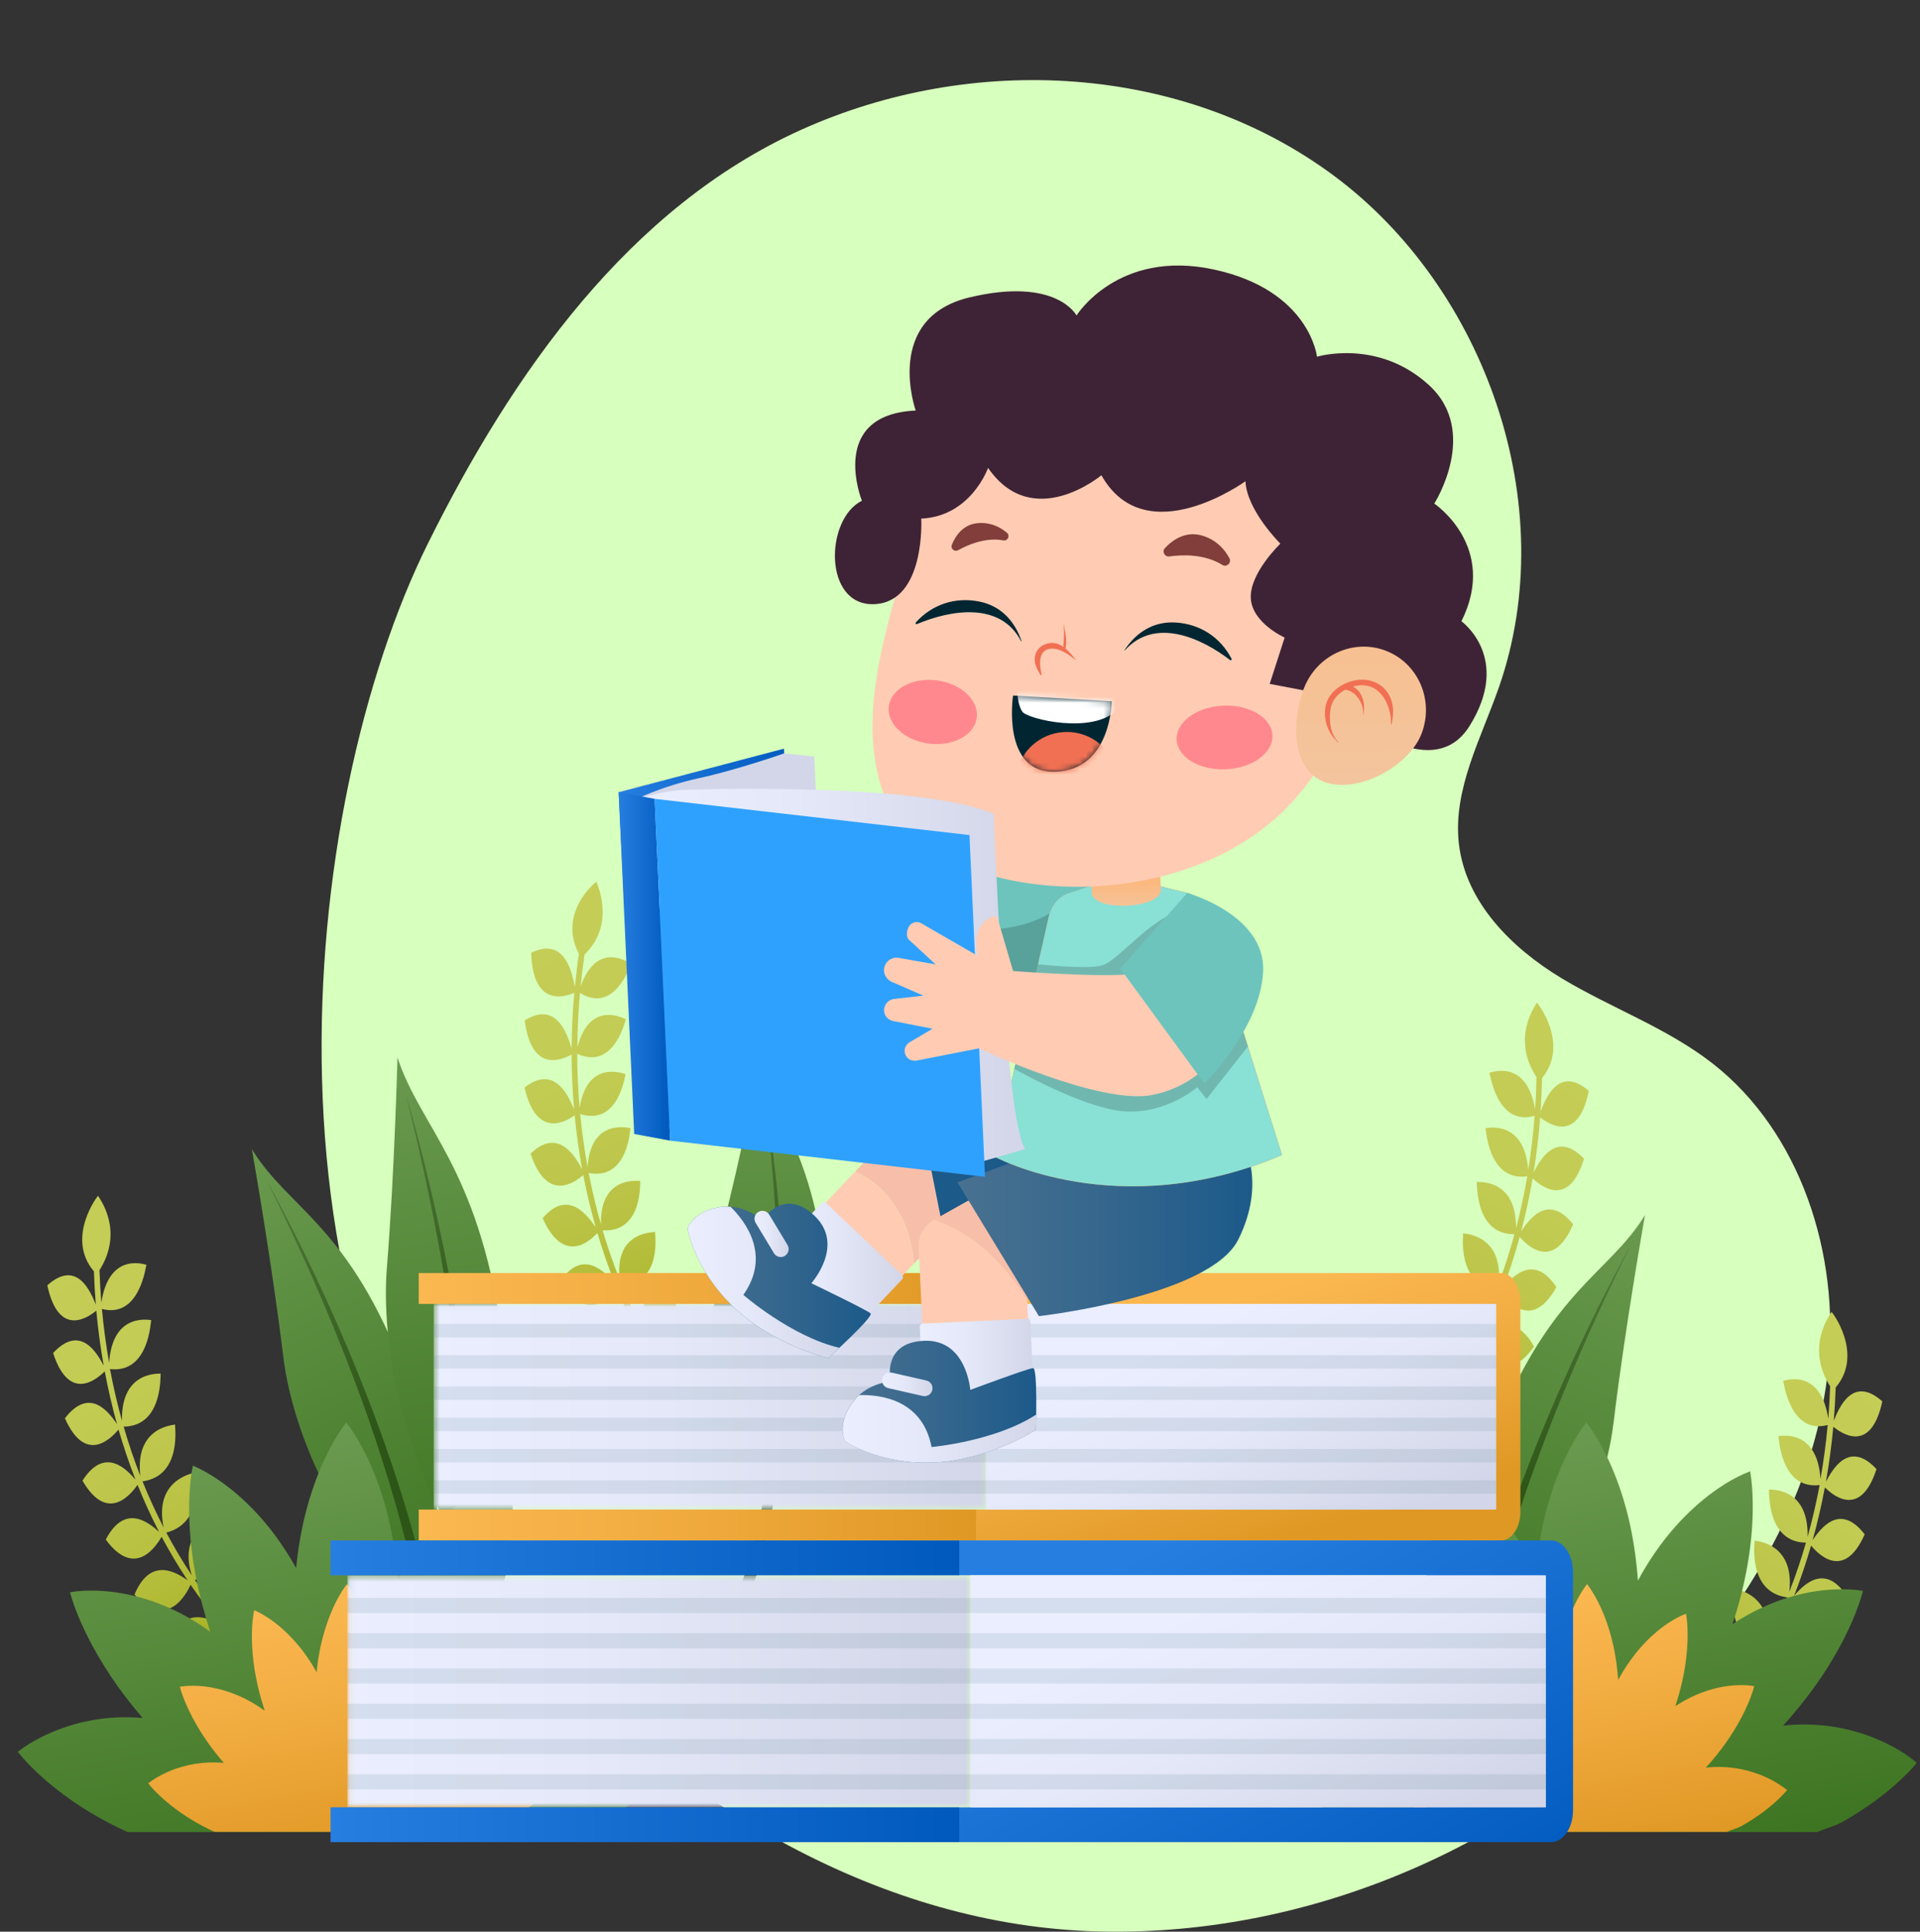 <svg width="321" height="323" viewBox="0 0 321 323" fill="none" xmlns="http://www.w3.org/2000/svg">
<rect x="0" y="0" width="321" height="323" fill="#333333" stroke="none"/>
<path d="M71.527 90.907C85.791 62.15 105.251 34.672 133.877 21.733C162.504 8.793 197.727 10.589 223.025 29.391C248.322 48.192 261.202 84.499 250.607 114.9C247.617 123.479 242.886 132.004 243.903 141.047C245.019 150.912 252.794 158.579 261.078 163.575C269.37 168.57 278.645 171.841 286.303 177.81C300.996 189.266 307.61 209.667 305.673 228.629C303.736 247.592 294.203 265.079 281.831 279.252C257.212 307.436 220.454 323.834 183.811 322.967C147.169 322.1 113.82 301.637 88.121 274.686C40.508 224.751 49.845 134.622 71.527 90.907Z" fill="#D7FFBD"/>
<path d="M25.289 220.73C25.351 220.837 18.808 219.13 18.246 227.888C17.728 224.93 17.317 221.918 17.041 218.871C23.468 220.551 24.396 211.401 24.494 211.481C24.548 211.597 18.282 209.015 16.943 217.817C16.8 216.03 16.693 214.224 16.63 212.401C20.924 205.592 16.398 200.15 16.416 199.963C16.416 199.766 10.917 206.968 15.702 212.589C15.764 214.457 15.871 216.316 16.023 218.156C15.193 216.119 12.917 210.445 7.909 214.922C9.9 224.126 15.122 219.926 16.104 219.166C16.389 222.276 16.8 225.332 17.335 228.344C16.318 226.467 13.524 221.23 8.882 226.243C11.703 234.956 16.595 230.184 17.514 229.309C18.076 232.302 18.755 235.242 19.558 238.111C18.362 236.404 15.095 231.65 10.855 237.154C14.461 245.304 18.969 240.023 19.817 239.04C20.647 241.899 21.593 244.688 22.647 247.404C21.299 245.876 17.585 241.649 13.792 247.583C18.139 255.116 22.218 249.361 22.995 248.289C24.084 250.987 25.28 253.606 26.592 256.144C25.092 254.812 20.977 251.13 17.683 257.439C22.736 264.284 26.333 258.118 27.02 256.966C28.359 259.477 29.805 261.907 31.359 264.24C29.725 263.123 25.244 260.022 22.486 266.635C28.199 272.729 31.278 266.214 31.867 264.999C33.447 267.305 35.126 269.512 36.92 271.612C35.161 270.709 30.35 268.216 28.172 275.079C34.51 280.369 37.027 273.569 37.5 272.291C39.455 274.534 41.535 276.661 43.73 278.636C43.972 278.85 44.302 278.814 44.471 278.564C44.641 278.305 44.587 277.93 44.346 277.715C42.168 275.749 40.106 273.649 38.16 271.415C44.659 268.029 40.883 260.656 41.026 260.656C41.133 260.701 34.322 263.319 37.553 270.709C35.795 268.645 34.144 266.474 32.59 264.204C39.249 261.612 36.241 253.749 36.384 253.758C36.491 253.82 29.591 255.599 32.064 263.418C30.537 261.13 29.118 258.735 27.806 256.269C34.563 254.499 32.332 246.216 32.465 246.251C32.564 246.323 25.637 247.243 27.36 255.42C26.074 252.927 24.896 250.353 23.825 247.699C30.609 246.77 29.154 238.164 29.279 238.2C29.368 238.289 22.495 238.343 23.459 246.779C22.414 244.107 21.486 241.363 20.674 238.548C27.413 238.477 26.753 229.612 26.869 229.675C26.949 229.773 20.201 228.951 20.397 237.583C19.612 234.76 18.942 231.873 18.389 228.924C25.048 229.711 25.173 220.667 25.289 220.73Z" fill="url(#paint0_linear_536_12010)"/>
<path d="M104.653 170.429C104.697 170.554 98.645 166.836 96.53 175.165C96.548 172.127 96.699 169.079 96.967 166.023C102.912 169.678 105.438 161.082 105.528 161.189C105.563 161.314 99.931 156.837 97.065 164.969C97.244 163.182 97.467 161.394 97.726 159.616C103.108 154.344 99.69 147.642 99.734 147.463C99.77 147.275 93.147 152.548 96.789 159.5C96.512 161.332 96.289 163.173 96.11 165.013C95.664 162.77 94.468 156.542 88.808 159.321C89.103 168.892 94.923 166.452 96.012 166.023C95.735 169.133 95.584 172.234 95.566 175.326C94.914 173.181 93.129 167.221 87.728 170.625C88.916 179.972 94.512 176.881 95.566 176.327C95.575 179.409 95.717 182.484 95.985 185.522C95.128 183.484 92.799 177.846 87.702 181.849C89.746 190.901 95.075 187.184 96.075 186.505C96.369 189.543 96.789 192.554 97.333 195.521C96.289 193.618 93.441 188.337 88.701 192.903C91.585 201.589 96.574 197.282 97.512 196.486C98.083 199.453 98.788 202.375 99.609 205.244C98.386 203.483 95.048 198.604 90.728 203.698C94.414 211.937 99.011 207.076 99.877 206.173C100.725 209.033 101.698 211.847 102.796 214.6C101.403 213 97.601 208.568 93.754 214.135C98.217 221.856 102.376 216.494 103.153 215.493C104.278 218.228 105.519 220.909 106.875 223.509C105.331 222.079 101.091 218.147 97.761 224.126C102.975 231.265 106.634 225.448 107.322 224.358C108.821 227.155 110.464 229.871 112.249 232.481C112.445 232.767 112.776 232.838 112.981 232.642C113.186 232.445 113.204 232.061 113.008 231.775C111.24 229.183 109.607 226.485 108.116 223.706C115.025 222.463 112.677 214.117 112.82 214.153C112.918 214.233 105.84 214.627 107.652 222.83C106.313 220.265 105.09 217.638 103.992 214.948C110.928 214.528 109.41 205.941 109.535 205.994C109.625 206.084 102.609 205.637 103.617 214.019C102.546 211.311 101.591 208.55 100.752 205.726C107.634 206.128 106.938 197.389 107.063 197.46C107.143 197.559 100.252 196.281 100.475 204.761C99.672 201.937 98.984 199.06 98.422 196.147C105.179 197.38 105.304 188.56 105.42 188.64C105.492 188.748 98.806 186.639 98.235 195.146C97.699 192.224 97.288 189.266 97.003 186.281C103.564 188.337 104.501 179.517 104.599 179.606C104.653 179.722 98.252 176.8 96.905 185.254C96.646 182.26 96.512 179.24 96.503 176.21C102.823 179.07 104.555 170.33 104.653 170.429Z" fill="url(#paint1_linear_536_12010)"/>
<path d="M297.318 240.139C297.256 240.246 303.799 238.539 304.361 247.297C304.879 244.339 305.29 241.328 305.566 238.28C299.139 239.96 298.211 230.81 298.113 230.89C298.059 231.006 304.326 228.424 305.665 237.226C305.807 235.439 305.914 233.634 305.977 231.811C301.683 225.001 306.209 219.559 306.191 219.372C306.191 219.175 311.69 226.377 306.905 231.998C306.843 233.866 306.736 235.725 306.584 237.565C307.414 235.528 309.69 229.854 314.698 234.331C312.707 243.535 307.486 239.335 306.504 238.575C306.218 241.685 305.807 244.741 305.272 247.753C306.289 245.876 309.083 240.639 313.725 245.653C310.904 254.365 306.013 249.593 305.093 248.718C304.531 251.711 303.853 254.651 303.049 257.52C304.245 255.813 307.512 251.059 311.752 256.564C308.146 264.713 303.638 259.432 302.79 258.449C301.96 261.309 301.014 264.097 299.961 266.813C301.309 265.285 305.022 261.058 308.816 266.983C304.468 274.516 300.389 268.761 299.612 267.689C298.523 270.388 297.327 273.006 296.015 275.544C297.515 274.212 301.63 270.531 304.924 276.839C299.871 283.684 296.274 277.519 295.587 276.366C294.248 278.877 292.802 281.307 291.249 283.64C292.882 282.523 297.363 279.422 300.121 286.035C294.409 292.138 291.329 285.615 290.74 284.399C289.16 286.705 287.482 288.912 285.687 291.012C287.446 290.109 292.257 287.616 294.435 294.479C288.098 299.769 285.58 292.969 285.107 291.691C283.152 293.934 281.073 296.061 278.877 298.036C278.636 298.25 278.305 298.214 278.136 297.964C277.966 297.705 278.029 297.33 278.261 297.115C280.439 295.149 282.501 293.049 284.447 290.815C277.948 287.429 281.724 280.056 281.581 280.056C281.474 280.101 288.285 282.719 285.054 290.11C286.812 288.045 288.464 285.865 290.017 283.604C283.358 281.013 286.366 273.149 286.223 273.158C286.116 273.22 293.016 274.999 290.543 282.818C292.07 280.53 293.489 278.135 294.801 275.669C288.044 273.899 290.276 265.616 290.142 265.652C290.043 265.723 296.97 266.643 295.248 274.82C296.533 272.327 297.711 269.753 298.782 267.099C291.998 266.17 293.453 257.564 293.328 257.6C293.239 257.689 300.112 257.743 299.148 266.179C300.193 263.507 301.121 260.763 301.933 257.949C295.194 257.877 295.855 249.013 295.738 249.075C295.658 249.173 302.406 248.351 302.21 256.983C302.996 254.16 303.665 251.273 304.219 248.324C297.559 249.111 297.435 240.068 297.318 240.139Z" fill="url(#paint2_linear_536_12010)"/>
<path d="M248.348 188.649C248.286 188.757 254.802 186.889 255.498 195.628C255.98 192.662 256.337 189.641 256.57 186.576C250.169 188.417 249.107 179.293 249.009 179.374C248.955 179.49 255.186 176.747 256.65 185.522C256.775 183.726 256.846 181.92 256.882 180.106C252.499 173.404 256.936 167.855 256.918 167.659C256.918 167.462 262.515 174.53 257.81 180.267C257.775 182.135 257.694 183.994 257.569 185.843C258.373 183.788 260.569 178.051 265.63 182.403C263.773 191.652 258.489 187.586 257.498 186.853C257.257 189.963 256.891 193.037 256.4 196.057C257.391 194.154 260.113 188.855 264.826 193.752C262.131 202.536 257.177 197.889 256.239 197.04C255.722 200.052 255.079 203.001 254.32 205.896C255.489 204.162 258.694 199.328 263.005 204.716C259.515 212.955 254.936 207.79 254.07 206.834C253.285 209.712 252.383 212.527 251.357 215.27C252.687 213.715 256.337 209.39 260.211 215.216C255.971 222.857 251.812 217.2 251.026 216.155C249.982 218.88 248.813 221.534 247.545 224.099C249.027 222.732 253.088 218.952 256.471 225.171C251.517 232.141 247.831 226.065 247.134 224.93C245.831 227.477 244.421 229.943 242.903 232.311C244.519 231.149 248.964 227.932 251.803 234.482C246.17 240.729 243.002 234.286 242.403 233.079C240.859 235.43 239.208 237.682 237.449 239.826C239.199 238.879 243.975 236.27 246.242 243.07C239.976 248.521 237.369 241.783 236.878 240.523C234.95 242.82 232.906 244.991 230.737 247.02C230.496 247.243 230.165 247.216 229.996 246.966C229.826 246.716 229.871 246.332 230.112 246.117C232.263 244.098 234.298 241.944 236.209 239.665C229.666 236.448 233.334 228.978 233.192 228.978C233.084 229.031 239.931 231.471 236.807 238.942C238.529 236.833 240.154 234.616 241.672 232.311C234.977 229.889 237.869 221.945 237.735 221.963C237.637 222.026 244.555 223.625 242.189 231.516C243.68 229.183 245.073 226.762 246.349 224.26C239.565 222.66 241.681 214.323 241.547 214.358C241.457 214.439 248.384 215.181 246.777 223.393C248.027 220.864 249.17 218.264 250.196 215.583C243.394 214.823 244.724 206.182 244.599 206.227C244.519 206.316 251.383 206.191 250.544 214.662C251.544 211.964 252.437 209.193 253.204 206.37C246.465 206.468 247.001 197.594 246.885 197.648C246.813 197.746 253.544 196.754 253.463 205.396C254.204 202.554 254.838 199.65 255.347 196.692C248.714 197.612 248.456 188.578 248.348 188.649Z" fill="url(#paint3_linear_536_12010)"/>
<path d="M71.91 269.932C71.91 269.932 77.124 254.83 67.796 229.872C58.476 204.913 48.113 202.089 42.105 192.135C42.105 192.135 45.506 211.41 47.336 226.69C49.166 241.971 59.235 261.496 71.91 269.932Z" fill="url(#paint4_linear_536_12010)"/>
<path d="M44.587 197.398C44.587 197.398 75.177 251.077 74.713 293.532H72.66C72.669 293.532 75.865 260.174 44.587 197.398Z" fill="url(#paint5_linear_536_12010)"/>
<path d="M128.95 251.032C128.95 251.032 138.519 242.275 138.144 218.567C137.769 194.869 129.334 187.389 127.12 176.764C127.12 176.764 123.978 193.109 120.702 205.628C117.435 218.156 120.229 238.119 128.95 251.032Z" fill="url(#paint6_linear_536_12010)"/>
<path d="M127.665 182.037C127.665 182.037 137.975 238.432 123.88 270.361L122.023 269.306C122.032 269.297 135.663 245.679 127.665 182.037Z" fill="url(#paint7_linear_536_12010)"/>
<path d="M245.215 280.959C245.215 280.959 240.002 265.857 249.33 240.899C258.649 215.94 269.013 213.116 275.02 203.162C275.02 203.162 271.619 222.437 269.79 237.717C267.96 252.998 257.891 272.523 245.215 280.959Z" fill="url(#paint8_linear_536_12010)"/>
<path d="M272.53 208.425C272.53 208.425 241.939 262.104 242.404 304.559H244.457C244.457 304.559 241.261 271.201 272.53 208.425Z" fill="url(#paint9_linear_536_12010)"/>
<path d="M79.855 262.3C79.855 262.3 87.862 249.54 83.791 222.204C79.721 194.869 70.277 188.533 66.457 176.836C66.457 176.836 65.93 196.62 64.68 212.008C63.431 227.396 69.286 249.745 79.855 262.3Z" fill="url(#paint10_linear_536_12010)"/>
<path d="M67.804 182.787C67.804 182.787 86.728 245.241 77.909 286.052L75.927 285.338C75.927 285.338 85.594 254.258 67.804 182.787Z" fill="url(#paint11_linear_536_12010)"/>
<path d="M316.778 292.245C315.546 291.566 314.314 290.994 313.1 290.512C311.877 290.038 310.663 289.645 309.458 289.341C308.851 289.18 308.253 289.055 307.655 288.93C307.057 288.823 306.459 288.716 305.861 288.635C303.227 288.287 300.648 288.269 298.113 288.546C299.987 286.482 301.79 284.274 303.513 281.862C303.906 281.316 304.281 280.753 304.665 280.19C305.039 279.619 305.414 279.047 305.78 278.448C306.512 277.268 307.226 276.035 307.905 274.748C308.583 273.462 309.235 272.103 309.842 270.674C310.44 269.235 311.02 267.734 311.466 266.018C309.86 265.741 308.378 265.714 306.941 265.759C305.504 265.812 304.129 265.964 302.79 266.206C301.46 266.447 300.166 266.76 298.925 267.144C298.3 267.332 297.693 267.546 297.077 267.769C296.479 268.002 295.881 268.234 295.292 268.493C293.31 269.36 291.436 270.397 289.659 271.567C290.391 269.342 291.043 267.046 291.57 264.669C291.73 263.972 291.864 263.257 292.007 262.542C292.132 261.818 292.266 261.103 292.373 260.37C292.596 258.905 292.775 257.412 292.891 255.875C293.007 254.338 293.06 252.757 293.034 251.13C292.998 249.495 292.909 247.824 292.605 246.019C291.034 246.618 289.668 247.359 288.383 248.155C287.098 248.959 285.91 249.826 284.795 250.737C283.679 251.649 282.634 252.614 281.644 253.615C281.144 254.115 280.679 254.624 280.206 255.143C279.751 255.67 279.296 256.188 278.858 256.724C276.93 259.11 275.27 261.648 273.833 264.302C273.619 261.166 273.19 258.02 272.503 254.875C271.878 252.033 271.03 249.191 269.888 246.35C269.316 244.929 268.656 243.508 267.906 242.096C267.138 240.675 266.308 239.263 265.21 237.86C264.121 239.272 263.291 240.684 262.532 242.105C261.782 243.526 261.131 244.947 260.56 246.368C259.426 249.218 258.587 252.069 257.962 254.91C257.435 257.341 257.069 259.772 256.828 262.193C255.686 260.147 254.418 258.172 252.981 256.287C251.303 254.079 249.402 251.997 247.224 250.085C246.135 249.129 244.965 248.217 243.716 247.368C242.448 246.528 241.118 245.724 239.565 245.072C239.208 246.868 239.074 248.53 238.994 250.165C238.922 251.792 238.931 253.373 239.011 254.919C239.163 258.002 239.547 260.942 240.092 263.766C240.707 266.911 241.52 269.932 242.475 272.845C240.216 271.201 237.789 269.798 235.182 268.672C232.834 267.662 230.344 266.885 227.684 266.42C226.354 266.188 224.97 266.036 223.542 265.982C222.105 265.938 220.623 265.973 219.025 266.25C219.49 267.957 220.07 269.449 220.677 270.879C221.293 272.3 221.944 273.649 222.632 274.936C224.006 277.501 225.488 279.842 227.041 282.022C228.371 283.881 229.755 285.624 231.183 287.268C229.201 287.098 227.184 287.098 225.14 287.304C222.748 287.545 220.302 288.072 217.829 288.939C216.588 289.377 215.348 289.904 214.089 290.539C212.83 291.191 211.572 291.924 210.295 292.924C211.304 294.202 212.322 295.239 213.348 296.222C214.375 297.196 215.392 298.081 216.419 298.903C218.472 300.538 220.516 301.941 222.56 303.165C224.595 304.38 226.631 305.426 228.666 306.346H303.843C305.227 305.721 306.655 305.408 308.039 304.64C308.556 304.354 309.065 304.041 309.583 303.737C310.101 303.415 310.618 303.103 311.127 302.763C312.163 302.093 313.198 301.369 314.234 300.574C315.269 299.787 316.313 298.929 317.349 297.991C318.384 297.044 319.429 296.034 320.455 294.783C319.25 293.711 318.009 292.933 316.778 292.245Z" fill="url(#paint12_linear_536_12010)"/>
<path d="M296.497 297.804C295.747 297.393 295.006 297.044 294.265 296.758C293.524 296.472 292.792 296.24 292.06 296.052C291.694 295.954 291.329 295.882 290.971 295.802C290.614 295.739 290.248 295.668 289.891 295.623C288.302 295.409 286.731 295.4 285.205 295.57C286.339 294.319 287.437 292.987 288.472 291.522C288.704 291.191 288.936 290.851 289.168 290.512C289.391 290.163 289.624 289.824 289.847 289.457C290.293 288.742 290.721 288.001 291.132 287.223C291.543 286.446 291.935 285.624 292.301 284.757C292.667 283.881 293.016 282.979 293.283 281.942C292.31 281.772 291.418 281.754 290.543 281.781C289.677 281.817 288.838 281.906 288.035 282.049C287.231 282.192 286.446 282.389 285.696 282.621C285.312 282.737 284.946 282.871 284.58 282.996C284.214 283.139 283.857 283.273 283.5 283.434C282.304 283.962 281.161 284.587 280.09 285.293C280.537 283.944 280.929 282.559 281.251 281.12C281.349 280.7 281.429 280.262 281.518 279.833C281.599 279.395 281.679 278.966 281.742 278.52C281.875 277.635 281.983 276.732 282.054 275.794C282.125 274.865 282.161 273.908 282.143 272.926C282.125 271.934 282.063 270.924 281.884 269.834C280.929 270.191 280.108 270.647 279.331 271.129C278.555 271.612 277.832 272.139 277.162 272.693C276.484 273.247 275.85 273.828 275.261 274.436C274.958 274.74 274.681 275.052 274.395 275.356C274.118 275.669 273.842 275.991 273.583 276.312C272.423 277.751 271.414 279.288 270.539 280.897C270.405 279.002 270.146 277.099 269.736 275.186C269.361 273.471 268.843 271.746 268.156 270.021C267.808 269.163 267.415 268.306 266.96 267.448C266.495 266.59 265.987 265.732 265.335 264.883C264.675 265.732 264.175 266.59 263.71 267.457C263.255 268.315 262.862 269.181 262.523 270.039C261.836 271.764 261.327 273.489 260.952 275.204C260.631 276.679 260.408 278.144 260.265 279.61C259.578 278.377 258.801 277.179 257.935 276.035C256.918 274.704 255.766 273.444 254.454 272.282C253.793 271.701 253.088 271.156 252.329 270.638C251.562 270.129 250.758 269.646 249.821 269.244C249.607 270.325 249.527 271.335 249.473 272.327C249.428 273.31 249.437 274.266 249.482 275.204C249.571 277.072 249.803 278.85 250.142 280.557C250.517 282.46 251.008 284.283 251.588 286.053C250.223 285.061 248.75 284.203 247.179 283.524C245.76 282.916 244.251 282.442 242.635 282.157C241.832 282.014 240.993 281.924 240.127 281.888C239.261 281.862 238.36 281.888 237.396 282.049C237.672 283.086 238.029 283.98 238.395 284.855C238.77 285.713 239.163 286.535 239.574 287.313C240.404 288.868 241.296 290.279 242.243 291.602C243.046 292.728 243.885 293.782 244.751 294.774C243.555 294.667 242.332 294.676 241.091 294.792C239.645 294.935 238.163 295.257 236.673 295.775C235.923 296.043 235.173 296.356 234.414 296.749C233.656 297.142 232.888 297.589 232.12 298.197C232.727 298.974 233.352 299.6 233.968 300.189C234.584 300.779 235.209 301.315 235.825 301.807C237.065 302.799 238.306 303.648 239.538 304.389C240.77 305.122 242.002 305.757 243.233 306.311H288.722C289.561 305.927 290.418 305.748 291.257 305.274C291.569 305.104 291.882 304.908 292.194 304.729C292.507 304.532 292.819 304.345 293.132 304.139C293.756 303.728 294.381 303.29 295.015 302.817C295.64 302.343 296.274 301.825 296.899 301.253C297.523 300.681 298.157 300.064 298.782 299.314C297.988 298.697 297.238 298.224 296.497 297.804Z" fill="url(#paint13_linear_536_12010)"/>
<path d="M109.455 292.245C108.223 291.566 106.991 290.994 105.777 290.512C104.554 290.038 103.34 289.645 102.135 289.341C101.528 289.18 100.93 289.055 100.332 288.93C99.734 288.823 99.136 288.716 98.538 288.635C95.905 288.287 93.325 288.269 90.79 288.546C92.664 286.482 94.468 284.274 96.19 281.862C96.583 281.316 96.958 280.753 97.342 280.19C97.717 279.619 98.092 279.047 98.458 278.448C99.189 277.268 99.904 276.035 100.582 274.748C101.26 273.462 101.912 272.103 102.519 270.674C103.117 269.235 103.697 267.734 104.144 266.018C102.537 265.741 101.055 265.714 99.618 265.759C98.181 265.812 96.806 265.964 95.467 266.206C94.137 266.447 92.843 266.76 91.602 267.144C90.977 267.332 90.37 267.546 89.754 267.769C89.156 268.002 88.558 268.234 87.969 268.493C85.987 269.36 84.113 270.397 82.337 271.567C83.069 269.342 83.72 267.046 84.247 264.669C84.407 263.972 84.541 263.257 84.684 262.542C84.809 261.818 84.943 261.103 85.05 260.37C85.273 258.905 85.452 257.412 85.568 255.875C85.684 254.338 85.737 252.757 85.711 251.13C85.675 249.495 85.586 247.824 85.282 246.019C83.711 246.618 82.346 247.359 81.06 248.155C79.775 248.959 78.588 249.826 77.472 250.737C76.356 251.649 75.312 252.614 74.321 253.615C73.821 254.115 73.357 254.624 72.884 255.143C72.428 255.67 71.973 256.188 71.536 256.724C69.608 259.11 67.947 261.648 66.51 264.302C66.296 261.166 65.868 258.02 65.18 254.875C64.555 252.033 63.707 249.191 62.565 246.35C61.994 244.929 61.333 243.508 60.583 242.096C59.816 240.675 58.985 239.263 57.888 237.86C56.798 239.272 55.968 240.684 55.21 242.105C54.46 243.526 53.808 244.947 53.237 246.368C52.103 249.218 51.264 252.069 50.639 254.91C50.113 257.341 49.747 259.772 49.506 262.193C48.363 260.147 47.096 258.172 45.658 256.287C43.98 254.079 42.079 251.997 39.901 250.085C38.812 249.129 37.642 248.217 36.393 247.368C35.125 246.528 33.795 245.724 32.242 245.072C31.885 246.868 31.751 248.53 31.671 250.165C31.599 251.792 31.608 253.373 31.689 254.919C31.84 258.002 32.224 260.942 32.769 263.766C33.385 266.911 34.197 269.932 35.152 272.845C32.894 271.201 30.466 269.798 27.859 268.672C25.512 267.662 23.021 266.885 20.361 266.42C19.031 266.188 17.648 266.036 16.219 265.982C14.782 265.938 13.3 265.973 11.703 266.25C12.167 267.957 12.747 269.449 13.354 270.879C13.97 272.3 14.621 273.649 15.309 274.936C16.683 277.501 18.165 279.842 19.718 282.022C21.049 283.881 22.432 285.624 23.86 287.268C21.879 287.098 19.861 287.098 17.817 287.304C15.425 287.545 12.979 288.072 10.506 288.939C9.266 289.377 8.025 289.904 6.766 290.539C5.508 291.191 4.249 291.924 2.973 292.924C3.981 294.202 4.999 295.239 6.026 296.222C7.052 297.196 8.07 298.081 9.096 298.903C11.149 300.538 13.193 301.941 15.237 303.165C17.273 304.38 19.308 305.426 21.343 306.346H96.52C97.904 305.721 99.332 305.408 100.716 304.64C101.234 304.354 101.742 304.041 102.26 303.737C102.778 303.415 103.296 303.103 103.804 302.763C104.84 302.093 105.875 301.369 106.911 300.574C107.946 299.787 108.991 298.929 110.026 297.991C111.062 297.044 112.106 296.034 113.133 294.783C111.919 293.711 110.687 292.933 109.455 292.245Z" fill="url(#paint14_linear_536_12010)"/>
<path d="M89.165 297.804C88.416 297.393 87.675 297.044 86.934 296.758C86.193 296.472 85.461 296.24 84.729 296.052C84.363 295.954 83.997 295.882 83.64 295.802C83.283 295.739 82.917 295.668 82.56 295.623C80.971 295.409 79.4 295.4 77.874 295.57C79.007 294.319 80.105 292.987 81.141 291.522C81.373 291.191 81.605 290.851 81.837 290.512C82.06 290.163 82.292 289.824 82.515 289.457C82.962 288.742 83.39 288.001 83.801 287.223C84.211 286.446 84.604 285.624 84.97 284.757C85.336 283.881 85.684 282.979 85.952 281.942C84.979 281.772 84.086 281.754 83.212 281.781C82.346 281.817 81.507 281.906 80.703 282.049C79.9 282.192 79.114 282.389 78.365 282.621C77.981 282.737 77.615 282.871 77.249 282.996C76.883 283.139 76.526 283.273 76.169 283.434C74.973 283.962 73.83 284.587 72.759 285.293C73.205 283.944 73.598 282.559 73.919 281.12C74.017 280.7 74.098 280.262 74.187 279.833C74.267 279.395 74.348 278.966 74.41 278.52C74.544 277.635 74.651 276.732 74.723 275.794C74.794 274.865 74.83 273.908 74.812 272.926C74.794 271.934 74.731 270.924 74.553 269.834C73.598 270.191 72.777 270.647 72 271.129C71.224 271.612 70.501 272.139 69.831 272.693C69.153 273.247 68.519 273.828 67.93 274.436C67.626 274.74 67.35 275.052 67.064 275.356C66.787 275.669 66.51 275.991 66.252 276.312C65.091 277.751 64.082 279.288 63.208 280.897C63.074 279.002 62.815 277.099 62.404 275.186C62.029 273.471 61.512 271.746 60.824 270.021C60.476 269.163 60.084 268.306 59.628 267.448C59.164 266.59 58.655 265.732 58.004 264.883C57.343 265.732 56.843 266.59 56.379 267.457C55.924 268.315 55.531 269.181 55.192 270.039C54.505 271.764 53.996 273.489 53.621 275.204C53.3 276.679 53.076 278.144 52.934 279.61C52.246 278.377 51.47 277.179 50.604 276.035C49.586 274.704 48.435 273.444 47.122 272.282C46.462 271.701 45.757 271.156 44.998 270.638C44.23 270.129 43.427 269.646 42.49 269.244C42.276 270.325 42.195 271.335 42.142 272.327C42.097 273.31 42.106 274.266 42.151 275.204C42.24 277.072 42.472 278.85 42.811 280.557C43.186 282.46 43.677 284.283 44.257 286.053C42.891 285.061 41.419 284.203 39.847 283.524C38.428 282.916 36.92 282.442 35.304 282.157C34.501 282.014 33.662 281.924 32.796 281.888C31.921 281.862 31.028 281.888 30.064 282.049C30.341 283.086 30.698 283.98 31.064 284.855C31.439 285.713 31.832 286.535 32.242 287.313C33.072 288.868 33.965 290.279 34.911 291.602C35.715 292.728 36.554 293.782 37.419 294.774C36.223 294.667 35.001 294.676 33.76 294.792C32.314 294.935 30.832 295.257 29.332 295.775C28.582 296.043 27.833 296.356 27.074 296.749C26.315 297.142 25.547 297.589 24.78 298.197C25.387 298.974 26.012 299.6 26.628 300.189C27.244 300.779 27.868 301.315 28.484 301.807C29.725 302.799 30.966 303.648 32.198 304.389C33.429 305.122 34.661 305.757 35.893 306.311H81.382C82.221 305.927 83.078 305.748 83.917 305.274C84.229 305.104 84.542 304.908 84.854 304.729C85.166 304.532 85.479 304.345 85.791 304.139C86.416 303.728 87.041 303.29 87.675 302.817C88.3 302.343 88.933 301.825 89.558 301.253C90.183 300.681 90.817 300.064 91.442 299.314C90.665 298.697 89.915 298.224 89.165 297.804Z" fill="url(#paint15_linear_536_12010)"/>
<path d="M250.937 212.866H163.2V218.031H232.495V252.417H163.2V257.582H250.937C252.731 257.582 254.186 255.455 254.186 252.837V217.611C254.186 214.993 252.731 212.866 250.937 212.866Z" fill="url(#paint16_linear_536_12010)"/>
<path d="M250.142 218.031H164.833V252.417H250.142V218.031Z" fill="url(#paint17_linear_536_12010)"/>
<mask id="mask0_536_12010" style="mask-type:luminance" maskUnits="userSpaceOnUse" x="164" y="218" width="87" height="35">
<path d="M250.142 218.031H164.833V252.417H250.142V218.031Z" fill="white"/>
</mask>
<g mask="url(#mask0_536_12010)">
<path d="M250.142 218.031H164.833V252.417H250.142V218.031Z" fill="url(#paint18_linear_536_12010)"/>
</g>
<mask id="mask1_536_12010" style="mask-type:luminance" maskUnits="userSpaceOnUse" x="72" y="218" width="93" height="35">
<path d="M164.834 218.031H72.509V252.417H164.834V218.031Z" fill="white"/>
</mask>
<g mask="url(#mask1_536_12010)">
<path d="M164.834 218.031H72.509V252.417H164.834V218.031Z" fill="url(#paint19_linear_536_12010)"/>
</g>
<path d="M163.2 212.866H70.009V218.031H163.2V212.866Z" fill="url(#paint20_linear_536_12010)"/>
<path d="M163.2 252.417H70.009V257.582H163.2V252.417Z" fill="url(#paint21_linear_536_12010)"/>
<path opacity="0.15" d="M250.143 221.382H72.509V223.625H250.143V221.382Z" fill="#5D8492"/>
<path opacity="0.15" d="M250.143 226.61H72.509V228.853H250.143V226.61Z" fill="#5D8492"/>
<path opacity="0.15" d="M250.143 231.837H72.509V234.08H250.143V231.837Z" fill="#5D8492"/>
<path opacity="0.15" d="M250.143 237.065H72.509V239.308H250.143V237.065Z" fill="#5D8492"/>
<path opacity="0.15" d="M250.143 242.293H72.509V244.536H250.143V242.293Z" fill="#5D8492"/>
<path opacity="0.15" d="M250.143 247.52H72.509V249.763H250.143V247.52Z" fill="#5D8492"/>
<path d="M259.328 257.582H160.371V263.409H238.53V302.2H160.371V308.026H259.328C261.354 308.026 262.997 305.631 262.997 302.674V262.944C262.997 259.986 261.354 257.582 259.328 257.582Z" fill="url(#paint22_linear_536_12010)"/>
<path d="M258.445 263.418H162.219V302.209H258.445V263.418Z" fill="url(#paint23_linear_536_12010)"/>
<mask id="mask2_536_12010" style="mask-type:luminance" maskUnits="userSpaceOnUse" x="162" y="263" width="97" height="40">
<path d="M258.445 263.418H162.219V302.209H258.445V263.418Z" fill="white"/>
</mask>
<g mask="url(#mask2_536_12010)">
<path d="M258.445 263.418H162.219V302.209H258.445V263.418Z" fill="url(#paint24_linear_536_12010)"/>
</g>
<mask id="mask3_536_12010" style="mask-type:luminance" maskUnits="userSpaceOnUse" x="58" y="263" width="105" height="40">
<path d="M162.219 263.418H58.084V302.209H162.219V263.418Z" fill="white"/>
</mask>
<g mask="url(#mask3_536_12010)">
<path d="M162.219 263.418H58.084V302.209H162.219V263.418Z" fill="url(#paint25_linear_536_12010)"/>
</g>
<path d="M160.38 257.582H55.263V263.409H160.38V257.582Z" fill="url(#paint26_linear_536_12010)"/>
<path d="M160.38 302.2H55.263V308.026H160.38V302.2Z" fill="url(#paint27_linear_536_12010)"/>
<path opacity="0.15" d="M258.435 267.198H58.084V269.726H258.435V267.198Z" fill="#5D8492"/>
<path opacity="0.15" d="M258.435 273.086H58.084V275.615H258.435V273.086Z" fill="#5D8492"/>
<path opacity="0.15" d="M258.435 278.984H58.084V281.513H258.435V278.984Z" fill="#5D8492"/>
<path opacity="0.15" d="M258.435 284.882H58.084V287.411H258.435V284.882Z" fill="#5D8492"/>
<path opacity="0.15" d="M258.435 290.78H58.084V293.309H258.435V290.78Z" fill="#5D8492"/>
<path opacity="0.15" d="M258.435 296.678H58.084V299.206H258.435V296.678Z" fill="#5D8492"/>
<path d="M142.919 195.95L144.544 194.234L146.901 191.75C148.141 190.437 150.025 189.936 151.756 190.454L162.29 193.636L160.808 210.167L153.56 210.489L152.756 211.338C152.444 204.707 148.623 198.229 142.919 195.95Z" fill="#F7BFA9"/>
<path d="M129.833 209.774L142.92 195.95C148.623 198.229 152.444 204.699 152.756 211.329L142.687 221.963L129.833 209.774Z" fill="#FFCCB3"/>
<path d="M130.244 209.479L142.911 221.498C143.125 221.704 143.464 221.695 143.669 221.481L150.801 213.947C151.007 213.733 150.998 213.393 150.784 213.188L138.117 201.169C137.903 200.963 137.564 200.972 137.358 201.187L130.226 208.72C130.021 208.934 130.03 209.274 130.244 209.479Z" fill="url(#paint28_linear_536_12010)"/>
<path d="M135.645 214.573C135.645 214.573 141.348 208.202 136.171 203.287C130.994 198.372 127.415 204.019 127.415 204.019C127.415 204.019 124.353 201.115 120.068 201.893C115.783 202.67 114.944 205.431 114.944 205.431C114.944 205.431 116.042 212.285 122.746 218.648C129.45 225.01 138.456 227.092 138.456 227.092C138.456 227.092 146.133 220.176 145.544 219.613C144.955 219.05 135.645 214.573 135.645 214.573Z" fill="url(#paint29_linear_536_12010)"/>
<path d="M126.334 204.475L129.396 209.551C129.771 210.176 130.592 210.382 131.217 209.998C131.842 209.622 132.047 208.8 131.664 208.175L128.602 203.099C128.227 202.473 127.406 202.268 126.781 202.652C126.156 203.028 125.96 203.85 126.334 204.475Z" fill="url(#paint30_linear_536_12010)"/>
<path d="M120.068 201.893C120.8 201.759 121.487 201.741 122.139 201.785C124.647 204.252 128.941 209.908 124.281 216.521C124.281 216.521 132.297 223.509 140.331 225.368C139.269 226.368 138.456 227.092 138.456 227.092C138.456 227.092 129.459 225.01 122.746 218.648C116.033 212.285 114.944 205.431 114.944 205.431C114.944 205.431 115.783 202.67 120.068 201.893Z" fill="url(#paint31_linear_536_12010)"/>
<path d="M154.988 192.054L158.077 207.612C158.077 207.612 180.286 210.284 180.973 201.249C181.651 192.206 181.651 192.206 181.651 192.206L154.988 192.054Z" fill="url(#paint32_linear_536_12010)"/>
<path d="M165.646 198.667L176.509 211.213L171.707 216.655L172.421 232.454L154.729 233.258L153.756 211.874L153.604 208.452C153.524 206.638 154.47 204.94 156.041 204.055L165.646 198.667Z" fill="#FFCCB3"/>
<path d="M156.184 203.984L165.646 198.667L176.509 211.213L171.707 216.655L171.743 217.432C167.994 211.472 163.093 206.343 156.184 203.984Z" fill="#F7BFA9"/>
<path d="M154.809 232.767L172.243 231.971C172.537 231.953 172.769 231.703 172.751 231.408L172.278 221.034C172.26 220.739 172.01 220.506 171.716 220.524L154.283 221.319C153.988 221.337 153.756 221.588 153.774 221.882L154.247 232.257C154.265 232.552 154.515 232.776 154.809 232.767Z" fill="url(#paint33_linear_536_12010)"/>
<path d="M162.218 232.409C162.218 232.409 161.594 223.875 154.461 224.197C147.329 224.519 148.909 231.015 148.909 231.015C148.909 231.015 144.696 231.203 142.286 234.831C139.876 238.459 141.277 240.979 141.277 240.979C141.277 240.979 146.963 244.947 156.202 244.527C165.441 244.107 173.18 239.067 173.18 239.067C173.18 239.067 173.528 228.728 172.716 228.763C171.904 228.799 162.218 232.409 162.218 232.409Z" fill="url(#paint34_linear_536_12010)"/>
<path d="M148.507 232.114L154.283 233.428C154.997 233.589 155.711 233.142 155.872 232.427C156.032 231.712 155.586 230.997 154.872 230.837L149.096 229.523C148.382 229.362 147.668 229.809 147.508 230.524C147.338 231.239 147.793 231.954 148.507 232.114Z" fill="url(#paint35_linear_536_12010)"/>
<path d="M142.295 234.84C142.705 234.223 143.17 233.705 143.661 233.276C147.169 233.178 154.22 234.009 155.747 241.962C155.747 241.962 166.333 241.033 173.242 236.529C173.225 237.994 173.18 239.075 173.18 239.075C173.18 239.075 165.441 244.116 156.202 244.536C146.963 244.956 141.277 240.988 141.277 240.988C141.277 240.988 139.885 238.468 142.295 234.84Z" fill="url(#paint36_linear_536_12010)"/>
<path d="M207.787 191.151C207.787 191.151 211.804 197.612 207.047 207.227C202.298 216.834 173.698 220.078 173.698 220.078L160.076 197.702L175.724 192.009L207.787 191.151Z" fill="url(#paint37_linear_536_12010)"/>
<path d="M182.481 148.097L164.771 144.541L158.05 161.242C158.05 161.242 167.28 168.436 172.109 166.988C176.929 165.523 182.481 148.097 182.481 148.097Z" fill="#6CC4BD"/>
<path opacity="0.18" d="M179.616 149.697L184.972 151.556C184.972 151.556 176.929 165.523 172.109 166.979C167.28 168.436 158.05 161.233 158.05 161.233L160.513 155.112C167.387 156.14 174.323 154.773 179.616 149.697Z" fill="black"/>
<path d="M183.427 147.785L178.723 149.304C177.054 149.84 175.769 151.35 175.331 153.271L166.271 193.412C166.271 193.412 187.016 204.752 214.339 193.135L201.468 152.279C200.994 150.769 199.861 149.643 198.495 149.304L190.827 147.445L183.427 147.785Z" fill="#F7701F"/>
<path d="M183.427 147.785L178.723 149.304C177.054 149.84 175.769 151.35 175.331 153.271L166.271 193.412C166.271 193.412 187.016 204.752 214.339 193.135L201.468 152.279C200.994 150.769 199.861 149.643 198.495 149.304L190.827 147.445L183.427 147.785Z" fill="#89E0D5"/>
<path opacity="0.18" d="M188.078 185.834C182.133 185.468 172.413 180.303 169.592 178.739L173.537 161.26C176.885 161.582 182.705 162.02 184.481 161.358C187.025 160.411 192.452 153.62 197.031 152.449C198.683 152.029 200.959 154.451 203.19 157.713L208.636 174.986L201.727 183.752L200.156 181.795C200.156 181.804 195.085 186.272 188.078 185.834Z" fill="black"/>
<path d="M103.43 132.468L131.066 125.185L133.672 182.573L106.268 189.561L103.43 132.468Z" fill="url(#paint38_linear_536_12010)"/>
<path d="M182.526 149.259C182.678 152.53 194.228 152.002 194.076 148.732L193.639 139.126L182.088 139.653L182.526 149.259Z" fill="url(#paint39_linear_536_12010)"/>
<path d="M154.051 86.725C152.489 90.263 151.275 93.972 150.257 97.6C147.097 108.841 143.428 122.29 148.079 133.594C155.14 150.743 196.692 155.309 216.142 133.996C235.584 112.675 224.613 82.266 208.055 71.14C196.433 63.33 179.544 63.044 167.547 70.175C161.156 73.964 156.988 80.04 154.051 86.725Z" fill="#FFCCB3"/>
<path d="M169.369 116.303L185.873 117.268C185.873 117.268 185.802 128.626 176.572 129.046C167.351 129.457 169.369 116.303 169.369 116.303Z" fill="#012632"/>
<mask id="mask4_536_12010" style="mask-type:luminance" maskUnits="userSpaceOnUse" x="169" y="116" width="17" height="14">
<path d="M169.369 116.303L185.873 117.268C185.873 117.268 185.802 128.626 176.572 129.046C167.351 129.457 169.369 116.303 169.369 116.303Z" fill="white"/>
</mask>
<g mask="url(#mask4_536_12010)">
<path d="M184.731 136.836C187.939 133.318 187.691 127.864 184.178 124.653C180.665 121.441 175.216 121.689 172.008 125.206C168.801 128.723 169.048 134.178 172.562 137.389C176.075 140.6 181.523 140.353 184.731 136.836Z" fill="#F17053"/>
<path d="M170.064 115.597C170.064 115.597 170.1 117.751 170.913 118.993C171.725 120.235 182.901 122.933 186.882 118.555C190.872 114.185 181.972 114.239 181.972 114.239L170.064 115.597Z" fill="white"/>
</g>
<path d="M173.046 109.699C173.233 108.823 173.787 108.117 174.617 107.778C175.876 107.26 176.902 107.537 177.786 108.162C177.777 107.697 177.839 107.224 177.866 106.768C177.902 105.946 177.884 105.142 177.813 104.329C177.813 104.32 177.831 104.311 177.831 104.329C178.054 105.535 178.464 107.17 178.134 108.439C178.786 108.984 179.357 109.699 179.875 110.369C179.892 110.387 179.857 110.414 179.839 110.396C178.786 109.502 177.161 108.341 175.697 108.466C173.483 108.654 173.796 111.191 174.135 112.764C174.162 112.871 174.01 112.97 173.948 112.853C173.385 111.862 172.787 110.897 173.046 109.699Z" fill="#F17053"/>
<path d="M195.496 93.042C197.754 92.73 201.423 92.631 204.36 94.463C205.083 94.91 205.94 94.106 205.547 93.355C204.797 91.934 203.485 90.388 201.218 89.629C198.335 88.663 196.103 90.227 194.773 91.639C194.22 92.211 194.71 93.15 195.496 93.042Z" fill="#813E3A"/>
<path d="M160.174 92.006C161.897 91.05 164.816 89.816 167.753 90.362C168.476 90.496 168.913 89.575 168.36 89.102C167.306 88.199 165.771 87.359 163.7 87.457C161.076 87.582 159.763 89.539 159.139 91.094C158.88 91.738 159.567 92.336 160.174 92.006Z" fill="#813E3A"/>
<path d="M204.971 128.636C209.393 128.434 212.871 125.889 212.737 122.951C212.604 120.012 208.91 117.793 204.488 117.995C200.065 118.196 196.588 120.741 196.722 123.679C196.855 126.618 200.548 128.837 204.971 128.636Z" fill="#FF888E"/>
<path d="M163.301 120.019C163.684 117.103 160.706 114.306 156.649 113.771C152.592 113.237 148.992 115.168 148.609 118.085C148.226 121.001 151.204 123.799 155.261 124.333C159.318 124.867 162.918 122.936 163.301 120.019Z" fill="#FF888E"/>
<path d="M188.015 108.689C189.997 105.696 192.88 103.873 196.54 104.087C200.637 104.338 204.029 106.554 205.895 110.146C205.984 110.316 205.797 110.486 205.636 110.361C200.798 106.643 193.094 103.158 188.078 108.725C188.051 108.77 187.989 108.734 188.015 108.689Z" fill="#012632"/>
<path d="M170.788 107.197C169.627 103.792 167.306 101.299 163.709 100.584C159.683 99.78 155.836 101.067 153.122 104.069C152.988 104.212 153.131 104.427 153.319 104.346C158.942 101.978 167.271 100.558 170.716 107.224C170.725 107.269 170.797 107.242 170.788 107.197Z" fill="#012632"/>
<path d="M221.355 116.088L212.277 114.355L214.777 106.607C214.777 106.607 209.305 104.177 209.117 99.995C208.93 95.812 214.062 90.907 214.062 90.907C214.062 90.907 208.448 85.348 208.225 80.469C208.225 80.469 191.532 92.587 184.141 79.468C184.141 79.468 172.662 89.075 165.191 78.235C165.191 78.235 162.352 86.34 154.024 86.716C154.024 86.716 154.765 100.638 146.196 101.022C137.626 101.406 137.894 86.805 144.098 83.731C144.098 83.731 138.314 69.326 153.096 68.647C153.096 68.647 147.597 53.179 162.129 49.72C176.661 46.262 179.982 52.75 179.982 52.75C179.982 52.75 186.918 41.606 202.949 45.065C218.981 48.532 220.186 59.648 220.186 59.648C220.186 59.648 230.344 56.565 238.895 64.384C247.447 72.203 239.797 84.204 239.797 84.204C239.797 84.204 250.553 91.425 244.332 103.882C244.332 103.882 252.83 109.976 245.671 121.423C238.512 132.87 221.355 116.088 221.355 116.088Z" fill="#3E2336"/>
<path d="M217.972 115.168C215.866 120.744 215.955 128.679 221.4 130.743C226.845 132.808 235.566 128.215 237.682 122.639C239.797 117.062 237.092 110.861 231.656 108.797C226.202 106.732 220.079 109.592 217.972 115.168Z" fill="url(#paint40_linear_536_12010)"/>
<path d="M221.578 118.305C221.935 116.017 223.908 114.462 226.051 113.881C228.104 113.327 230.335 113.765 231.719 115.463C233.049 117.098 233.102 119.127 232.656 121.11C232.647 121.164 232.558 121.164 232.558 121.102C232.629 117.643 230.514 113.783 226.524 114.721C226.407 114.748 226.291 114.784 226.175 114.81C226.497 114.945 226.8 115.168 227.104 115.516C228.032 116.58 228.202 118.135 227.961 119.484C227.952 119.511 227.907 119.511 227.907 119.475C227.979 118.278 227.559 117.286 226.791 116.383C226.265 115.767 225.622 115.436 224.899 115.338C223.676 115.999 222.703 117.062 222.462 118.501C222.159 120.279 222.355 122.781 223.765 124.05C223.81 124.086 223.748 124.149 223.703 124.113C222.069 122.728 221.248 120.422 221.578 118.305Z" fill="#F17053"/>
<path opacity="0.05" d="M146.785 159.777L148.249 159.062C148.249 159.062 150.704 163.539 147.517 166.068C147.517 166.068 157.175 166.434 157.88 168.454C158.586 170.473 157.077 171.769 155.533 172.252C153.989 172.734 151.998 172.412 151.998 172.412C151.998 172.412 158.22 173.422 157.809 176.791C157.398 180.151 153.694 179.704 150.882 178.605C150.882 178.605 154.435 180.786 153.221 182.117C152.007 183.448 149.641 183.663 149.641 183.663L144.375 180.92C144.375 180.92 146.66 183.913 146.178 185.37C145.696 186.826 143.625 186.237 143.625 186.237L140.831 178.73L143.447 164.129L146.785 159.777Z" fill="black"/>
<path d="M139.581 163.557L147.088 159.116C147.088 159.116 150.284 162.306 145.428 166.372L156.175 167.98C156.845 168.079 157.372 168.615 157.461 169.294C157.568 170.125 156.925 171.313 156.095 171.43L150.016 171.858L155.533 174.861C156.613 175.451 156.979 176.854 156.256 177.908C155.738 178.659 154.765 178.954 153.881 178.721L148.383 177.238L151.873 180.741C152.703 181.581 152.569 182.993 151.525 183.645C150.954 184.003 150.23 183.985 149.632 183.672L143.723 180.598L145.321 184.771C145.669 185.674 145.178 186.71 144.187 186.978C143.563 187.148 142.893 186.898 142.465 186.397L139.929 183.422C136.761 179.695 135.582 174.664 136.779 169.91L137.769 165.97C138.037 164.96 138.68 164.084 139.581 163.557Z" fill="#FDBF9E"/>
<path d="M105.849 133.88C105.849 133.88 110.312 131.548 116.792 130.136C123.273 128.724 131.101 125.972 131.101 125.972L136.127 126.499L136.475 134.13L105.849 133.88Z" fill="url(#paint41_linear_536_12010)"/>
<path d="M114.15 132.084C114.695 132.057 153.087 130.636 166.146 136.087C166.146 136.087 167.967 187.398 171.422 192.143L161.862 194.878C161.862 194.878 109.937 151.618 109.419 151.154C108.902 150.68 105.233 134.023 105.233 134.023C105.233 134.023 110.205 132.263 114.15 132.084Z" fill="url(#paint42_linear_536_12010)"/>
<path d="M106.027 189.614L112.044 190.731L109.446 133.576L103.43 132.468L106.027 189.614Z" fill="url(#paint43_linear_536_12010)"/>
<path d="M112.043 190.731L164.682 196.781L162.084 139.635L109.446 133.576L112.043 190.731Z" fill="#2EA1FF"/>
<path d="M149.472 167.042L154.381 166.479L149.15 164.209C148.311 163.843 147.731 163.012 147.794 162.1C147.883 160.831 149.043 159.956 150.257 160.17L156.434 161.26L151.953 157.132C151.373 156.524 151.614 155.193 152.212 154.612C152.703 154.138 153.444 154.049 154.033 154.389L163.442 159.822C162.174 153.611 166.655 153.111 166.655 153.111L169.378 162.368C169.378 162.368 185.186 163.566 189.515 162.797C193.845 162.029 199.066 158.32 199.066 158.32L205.083 174.075C205.083 174.075 201.539 181.313 192.675 183.082C183.811 184.852 163.683 175.299 163.683 175.299L153.283 177.336C152.641 177.461 151.962 177.238 151.578 176.72C150.971 175.898 151.23 174.781 152.06 174.289L155.908 172.019L149.374 170.741C148.713 170.616 148.133 170.17 147.91 169.535C147.526 168.373 148.302 167.176 149.472 167.042Z" fill="#FFCCB3"/>
<path d="M187.301 161.957L201.36 181.197C201.36 181.197 210.724 171.966 211.179 162.467C211.634 152.968 198.504 149.313 198.504 149.313L187.301 161.957Z" fill="#6CC4BD"/>
<defs>
<linearGradient id="paint0_linear_536_12010" x1="1.346" y1="204.4" x2="42.702" y2="268.943" gradientUnits="userSpaceOnUse">
<stop stop-color="#C5CD57"/>
<stop offset="0.375" stop-color="#C3CC54"/>
<stop offset="0.61" stop-color="#BEC74C"/>
<stop offset="0.806" stop-color="#B6BF3D"/>
<stop offset="0.981" stop-color="#AAB429"/>
<stop offset="1" stop-color="#A8B326"/>
</linearGradient>
<linearGradient id="paint1_linear_536_12010" x1="85.856" y1="147.373" x2="111.825" y2="223.048" gradientUnits="userSpaceOnUse">
<stop stop-color="#C5CD57"/>
<stop offset="0.375" stop-color="#C3CC54"/>
<stop offset="0.61" stop-color="#BEC74C"/>
<stop offset="0.806" stop-color="#B6BF3D"/>
<stop offset="0.981" stop-color="#AAB429"/>
<stop offset="1" stop-color="#A8B326"/>
</linearGradient>
<linearGradient id="paint2_linear_536_12010" x1="321.265" y1="223.806" x2="279.908" y2="288.349" gradientUnits="userSpaceOnUse">
<stop stop-color="#C5CD57"/>
<stop offset="0.375" stop-color="#C3CC54"/>
<stop offset="0.61" stop-color="#BEC74C"/>
<stop offset="0.806" stop-color="#B6BF3D"/>
<stop offset="0.981" stop-color="#AAB429"/>
<stop offset="1" stop-color="#A8B326"/>
</linearGradient>
<linearGradient id="paint3_linear_536_12010" x1="271.965" y1="171.721" x2="231.675" y2="237.315" gradientUnits="userSpaceOnUse">
<stop stop-color="#C5CD57"/>
<stop offset="0.375" stop-color="#C3CC54"/>
<stop offset="0.61" stop-color="#BEC74C"/>
<stop offset="0.806" stop-color="#B6BF3D"/>
<stop offset="0.981" stop-color="#AAB429"/>
<stop offset="1" stop-color="#A8B326"/>
</linearGradient>
<linearGradient id="paint4_linear_536_12010" x1="38.76" y1="192.489" x2="77.061" y2="271.695" gradientUnits="userSpaceOnUse">
<stop stop-color="#6A9A4F"/>
<stop offset="1" stop-color="#3D7421"/>
</linearGradient>
<linearGradient id="paint5_linear_536_12010" x1="53.57" y1="189.663" x2="59.452" y2="240.257" gradientUnits="userSpaceOnUse">
<stop stop-color="#557E3F"/>
<stop offset="1" stop-color="#2D5517"/>
</linearGradient>
<linearGradient id="paint6_linear_536_12010" x1="129.053" y1="175.764" x2="128.529" y2="254.457" gradientUnits="userSpaceOnUse">
<stop stop-color="#6A9A4F"/>
<stop offset="1" stop-color="#3D7421"/>
</linearGradient>
<linearGradient id="paint7_linear_536_12010" x1="141.867" y1="181.057" x2="127.311" y2="222.032" gradientUnits="userSpaceOnUse">
<stop stop-color="#557E3F"/>
<stop offset="1" stop-color="#2D5517"/>
</linearGradient>
<linearGradient id="paint8_linear_536_12010" x1="278.363" y1="203.516" x2="240.062" y2="282.723" gradientUnits="userSpaceOnUse">
<stop stop-color="#6A9A4F"/>
<stop offset="1" stop-color="#3D7421"/>
</linearGradient>
<linearGradient id="paint9_linear_536_12010" x1="263.554" y1="200.691" x2="257.671" y2="251.285" gradientUnits="userSpaceOnUse">
<stop stop-color="#557E3F"/>
<stop offset="1" stop-color="#2D5517"/>
</linearGradient>
<linearGradient id="paint10_linear_536_12010" x1="65.491" y1="175.817" x2="82.337" y2="265.896" gradientUnits="userSpaceOnUse">
<stop stop-color="#6A9A4F"/>
<stop offset="1" stop-color="#3D7421"/>
</linearGradient>
<linearGradient id="paint11_linear_536_12010" x1="81.444" y1="178.015" x2="73.716" y2="229.21" gradientUnits="userSpaceOnUse">
<stop stop-color="#557E3F"/>
<stop offset="1" stop-color="#2D5517"/>
</linearGradient>
<linearGradient id="paint12_linear_536_12010" x1="255.719" y1="240.578" x2="268.955" y2="313.149" gradientUnits="userSpaceOnUse">
<stop stop-color="#6A9A4F"/>
<stop offset="1" stop-color="#3D7421"/>
</linearGradient>
<linearGradient id="paint13_linear_536_12010" x1="259.546" y1="266.54" x2="267.556" y2="310.455" gradientUnits="userSpaceOnUse">
<stop offset="7.5e-07" stop-color="#FBB851"/>
<stop offset="0.403" stop-color="#F2AD42"/>
<stop offset="1" stop-color="#E09824"/>
</linearGradient>
<linearGradient id="paint14_linear_536_12010" x1="48.392" y1="240.578" x2="61.628" y2="313.149" gradientUnits="userSpaceOnUse">
<stop stop-color="#6A9A4F"/>
<stop offset="1" stop-color="#3D7421"/>
</linearGradient>
<linearGradient id="paint15_linear_536_12010" x1="52.219" y1="266.54" x2="60.229" y2="310.455" gradientUnits="userSpaceOnUse">
<stop offset="7.5e-07" stop-color="#FBB851"/>
<stop offset="0.403" stop-color="#F2AD42"/>
<stop offset="1" stop-color="#E09824"/>
</linearGradient>
<linearGradient id="paint16_linear_536_12010" x1="203.061" y1="217.937" x2="214.714" y2="257.513" gradientUnits="userSpaceOnUse">
<stop offset="7.5e-07" stop-color="#FBB851"/>
<stop offset="0.403" stop-color="#F2AD42"/>
<stop offset="1" stop-color="#E09824"/>
</linearGradient>
<linearGradient id="paint17_linear_536_12010" x1="198.625" y1="215.913" x2="216.907" y2="255.671" gradientUnits="userSpaceOnUse">
<stop stop-color="#EAEEFF"/>
<stop offset="0.422" stop-color="#E4E8F9"/>
<stop offset="1" stop-color="#D2D6E8"/>
</linearGradient>
<linearGradient id="paint18_linear_536_12010" x1="201.102" y1="221.311" x2="219.384" y2="261.068" gradientUnits="userSpaceOnUse">
<stop stop-color="#EAEEFF"/>
<stop offset="0.422" stop-color="#E4E8F9"/>
<stop offset="1" stop-color="#D2D6E8"/>
</linearGradient>
<linearGradient id="paint19_linear_536_12010" x1="72.51" y1="235.226" x2="164.832" y2="235.226" gradientUnits="userSpaceOnUse">
<stop stop-color="#EAEEFF"/>
<stop offset="0.422" stop-color="#E4E8F9"/>
<stop offset="1" stop-color="#D2D6E8"/>
</linearGradient>
<linearGradient id="paint20_linear_536_12010" x1="70.009" y1="215.447" x2="163.202" y2="215.447" gradientUnits="userSpaceOnUse">
<stop offset="7.5e-07" stop-color="#FBB851"/>
<stop offset="0.403" stop-color="#F2AD42"/>
<stop offset="1" stop-color="#E09824"/>
</linearGradient>
<linearGradient id="paint21_linear_536_12010" x1="70.009" y1="255.004" x2="163.202" y2="255.004" gradientUnits="userSpaceOnUse">
<stop offset="7.5e-07" stop-color="#FBB851"/>
<stop offset="0.403" stop-color="#F2AD42"/>
<stop offset="1" stop-color="#E09824"/>
</linearGradient>
<linearGradient id="paint22_linear_536_12010" x1="196.199" y1="256.571" x2="237.567" y2="331.107" gradientUnits="userSpaceOnUse">
<stop stop-color="#277EE1"/>
<stop offset="1" stop-color="#0059BD"/>
</linearGradient>
<linearGradient id="paint23_linear_536_12010" x1="200.331" y1="261.025" x2="220.951" y2="305.868" gradientUnits="userSpaceOnUse">
<stop stop-color="#EAEEFF"/>
<stop offset="0.422" stop-color="#E4E8F9"/>
<stop offset="1" stop-color="#D2D6E8"/>
</linearGradient>
<linearGradient id="paint24_linear_536_12010" x1="203.125" y1="267.113" x2="223.745" y2="311.956" gradientUnits="userSpaceOnUse">
<stop stop-color="#EAEEFF"/>
<stop offset="0.422" stop-color="#E4E8F9"/>
<stop offset="1" stop-color="#D2D6E8"/>
</linearGradient>
<linearGradient id="paint25_linear_536_12010" x1="58.085" y1="282.808" x2="162.215" y2="282.808" gradientUnits="userSpaceOnUse">
<stop stop-color="#EAEEFF"/>
<stop offset="0.422" stop-color="#E4E8F9"/>
<stop offset="1" stop-color="#D2D6E8"/>
</linearGradient>
<linearGradient id="paint26_linear_536_12010" x1="55.264" y1="260.5" x2="160.377" y2="260.5" gradientUnits="userSpaceOnUse">
<stop stop-color="#277EE1"/>
<stop offset="1" stop-color="#0059BD"/>
</linearGradient>
<linearGradient id="paint27_linear_536_12010" x1="55.264" y1="305.115" x2="160.377" y2="305.115" gradientUnits="userSpaceOnUse">
<stop stop-color="#277EE1"/>
<stop offset="1" stop-color="#0059BD"/>
</linearGradient>
<linearGradient id="paint28_linear_536_12010" x1="130.077" y1="211.331" x2="150.952" y2="211.331" gradientUnits="userSpaceOnUse">
<stop stop-color="#EAEEFF"/>
<stop offset="0.422" stop-color="#E4E8F9"/>
<stop offset="1" stop-color="#D2D6E8"/>
</linearGradient>
<linearGradient id="paint29_linear_536_12010" x1="114.949" y1="214.184" x2="145.58" y2="214.184" gradientUnits="userSpaceOnUse">
<stop stop-color="#497190"/>
<stop offset="0.515" stop-color="#34668D"/>
<stop offset="1" stop-color="#1C5A8A"/>
</linearGradient>
<linearGradient id="paint30_linear_536_12010" x1="126.145" y1="206.33" x2="131.864" y2="206.33" gradientUnits="userSpaceOnUse">
<stop stop-color="#EAEEFF"/>
<stop offset="0.422" stop-color="#E4E8F9"/>
<stop offset="1" stop-color="#D2D6E8"/>
</linearGradient>
<linearGradient id="paint31_linear_536_12010" x1="114.949" y1="214.429" x2="140.332" y2="214.429" gradientUnits="userSpaceOnUse">
<stop stop-color="#EAEEFF"/>
<stop offset="0.422" stop-color="#E4E8F9"/>
<stop offset="1" stop-color="#D2D6E8"/>
</linearGradient>
<linearGradient id="paint32_linear_536_12010" x1="167.206" y1="184.603" x2="168.148" y2="190.957" gradientUnits="userSpaceOnUse">
<stop stop-color="#497190"/>
<stop offset="0.515" stop-color="#34668D"/>
<stop offset="1" stop-color="#1C5A8A"/>
</linearGradient>
<linearGradient id="paint33_linear_536_12010" x1="153.782" y1="226.645" x2="172.761" y2="226.645" gradientUnits="userSpaceOnUse">
<stop stop-color="#EAEEFF"/>
<stop offset="0.422" stop-color="#E4E8F9"/>
<stop offset="1" stop-color="#D2D6E8"/>
</linearGradient>
<linearGradient id="paint34_linear_536_12010" x1="140.882" y1="234.372" x2="173.261" y2="234.372" gradientUnits="userSpaceOnUse">
<stop stop-color="#497190"/>
<stop offset="0.515" stop-color="#34668D"/>
<stop offset="1" stop-color="#1C5A8A"/>
</linearGradient>
<linearGradient id="paint35_linear_536_12010" x1="147.471" y1="231.474" x2="155.906" y2="231.474" gradientUnits="userSpaceOnUse">
<stop stop-color="#EAEEFF"/>
<stop offset="0.422" stop-color="#E4E8F9"/>
<stop offset="1" stop-color="#D2D6E8"/>
</linearGradient>
<linearGradient id="paint36_linear_536_12010" x1="140.882" y1="238.91" x2="173.245" y2="238.91" gradientUnits="userSpaceOnUse">
<stop stop-color="#EAEEFF"/>
<stop offset="0.422" stop-color="#E4E8F9"/>
<stop offset="1" stop-color="#D2D6E8"/>
</linearGradient>
<linearGradient id="paint37_linear_536_12010" x1="160.083" y1="205.615" x2="209.369" y2="205.615" gradientUnits="userSpaceOnUse">
<stop stop-color="#497190"/>
<stop offset="0.515" stop-color="#34668D"/>
<stop offset="1" stop-color="#1C5A8A"/>
</linearGradient>
<linearGradient id="paint38_linear_536_12010" x1="103.432" y1="157.372" x2="133.669" y2="157.372" gradientUnits="userSpaceOnUse">
<stop stop-color="#277EE1"/>
<stop offset="1" stop-color="#0059BD"/>
</linearGradient>
<linearGradient id="paint39_linear_536_12010" x1="188.088" y1="154.151" x2="188.088" y2="147.209" gradientUnits="userSpaceOnUse">
<stop stop-color="#F0C9A9"/>
<stop offset="1" stop-color="#FCB87D"/>
</linearGradient>
<linearGradient id="paint40_linear_536_12010" x1="228.005" y1="152.162" x2="226.799" y2="69.964" gradientUnits="userSpaceOnUse">
<stop stop-color="#F0C9A9"/>
<stop offset="1" stop-color="#FCB87D"/>
</linearGradient>
<linearGradient id="paint41_linear_536_12010" x1="114.293" y1="113.811" x2="118.532" y2="124.163" gradientUnits="userSpaceOnUse">
<stop stop-color="#EAEEFF"/>
<stop offset="0.422" stop-color="#E4E8F9"/>
<stop offset="1" stop-color="#D2D6E8"/>
</linearGradient>
<linearGradient id="paint42_linear_536_12010" x1="105.239" y1="163.391" x2="171.422" y2="163.391" gradientUnits="userSpaceOnUse">
<stop stop-color="#EAEEFF"/>
<stop offset="0.422" stop-color="#E4E8F9"/>
<stop offset="1" stop-color="#D2D6E8"/>
</linearGradient>
<linearGradient id="paint43_linear_536_12010" x1="103.432" y1="161.597" x2="112.039" y2="161.597" gradientUnits="userSpaceOnUse">
<stop stop-color="#277EE1"/>
<stop offset="1" stop-color="#0059BD"/>
</linearGradient>
</defs>
</svg>
